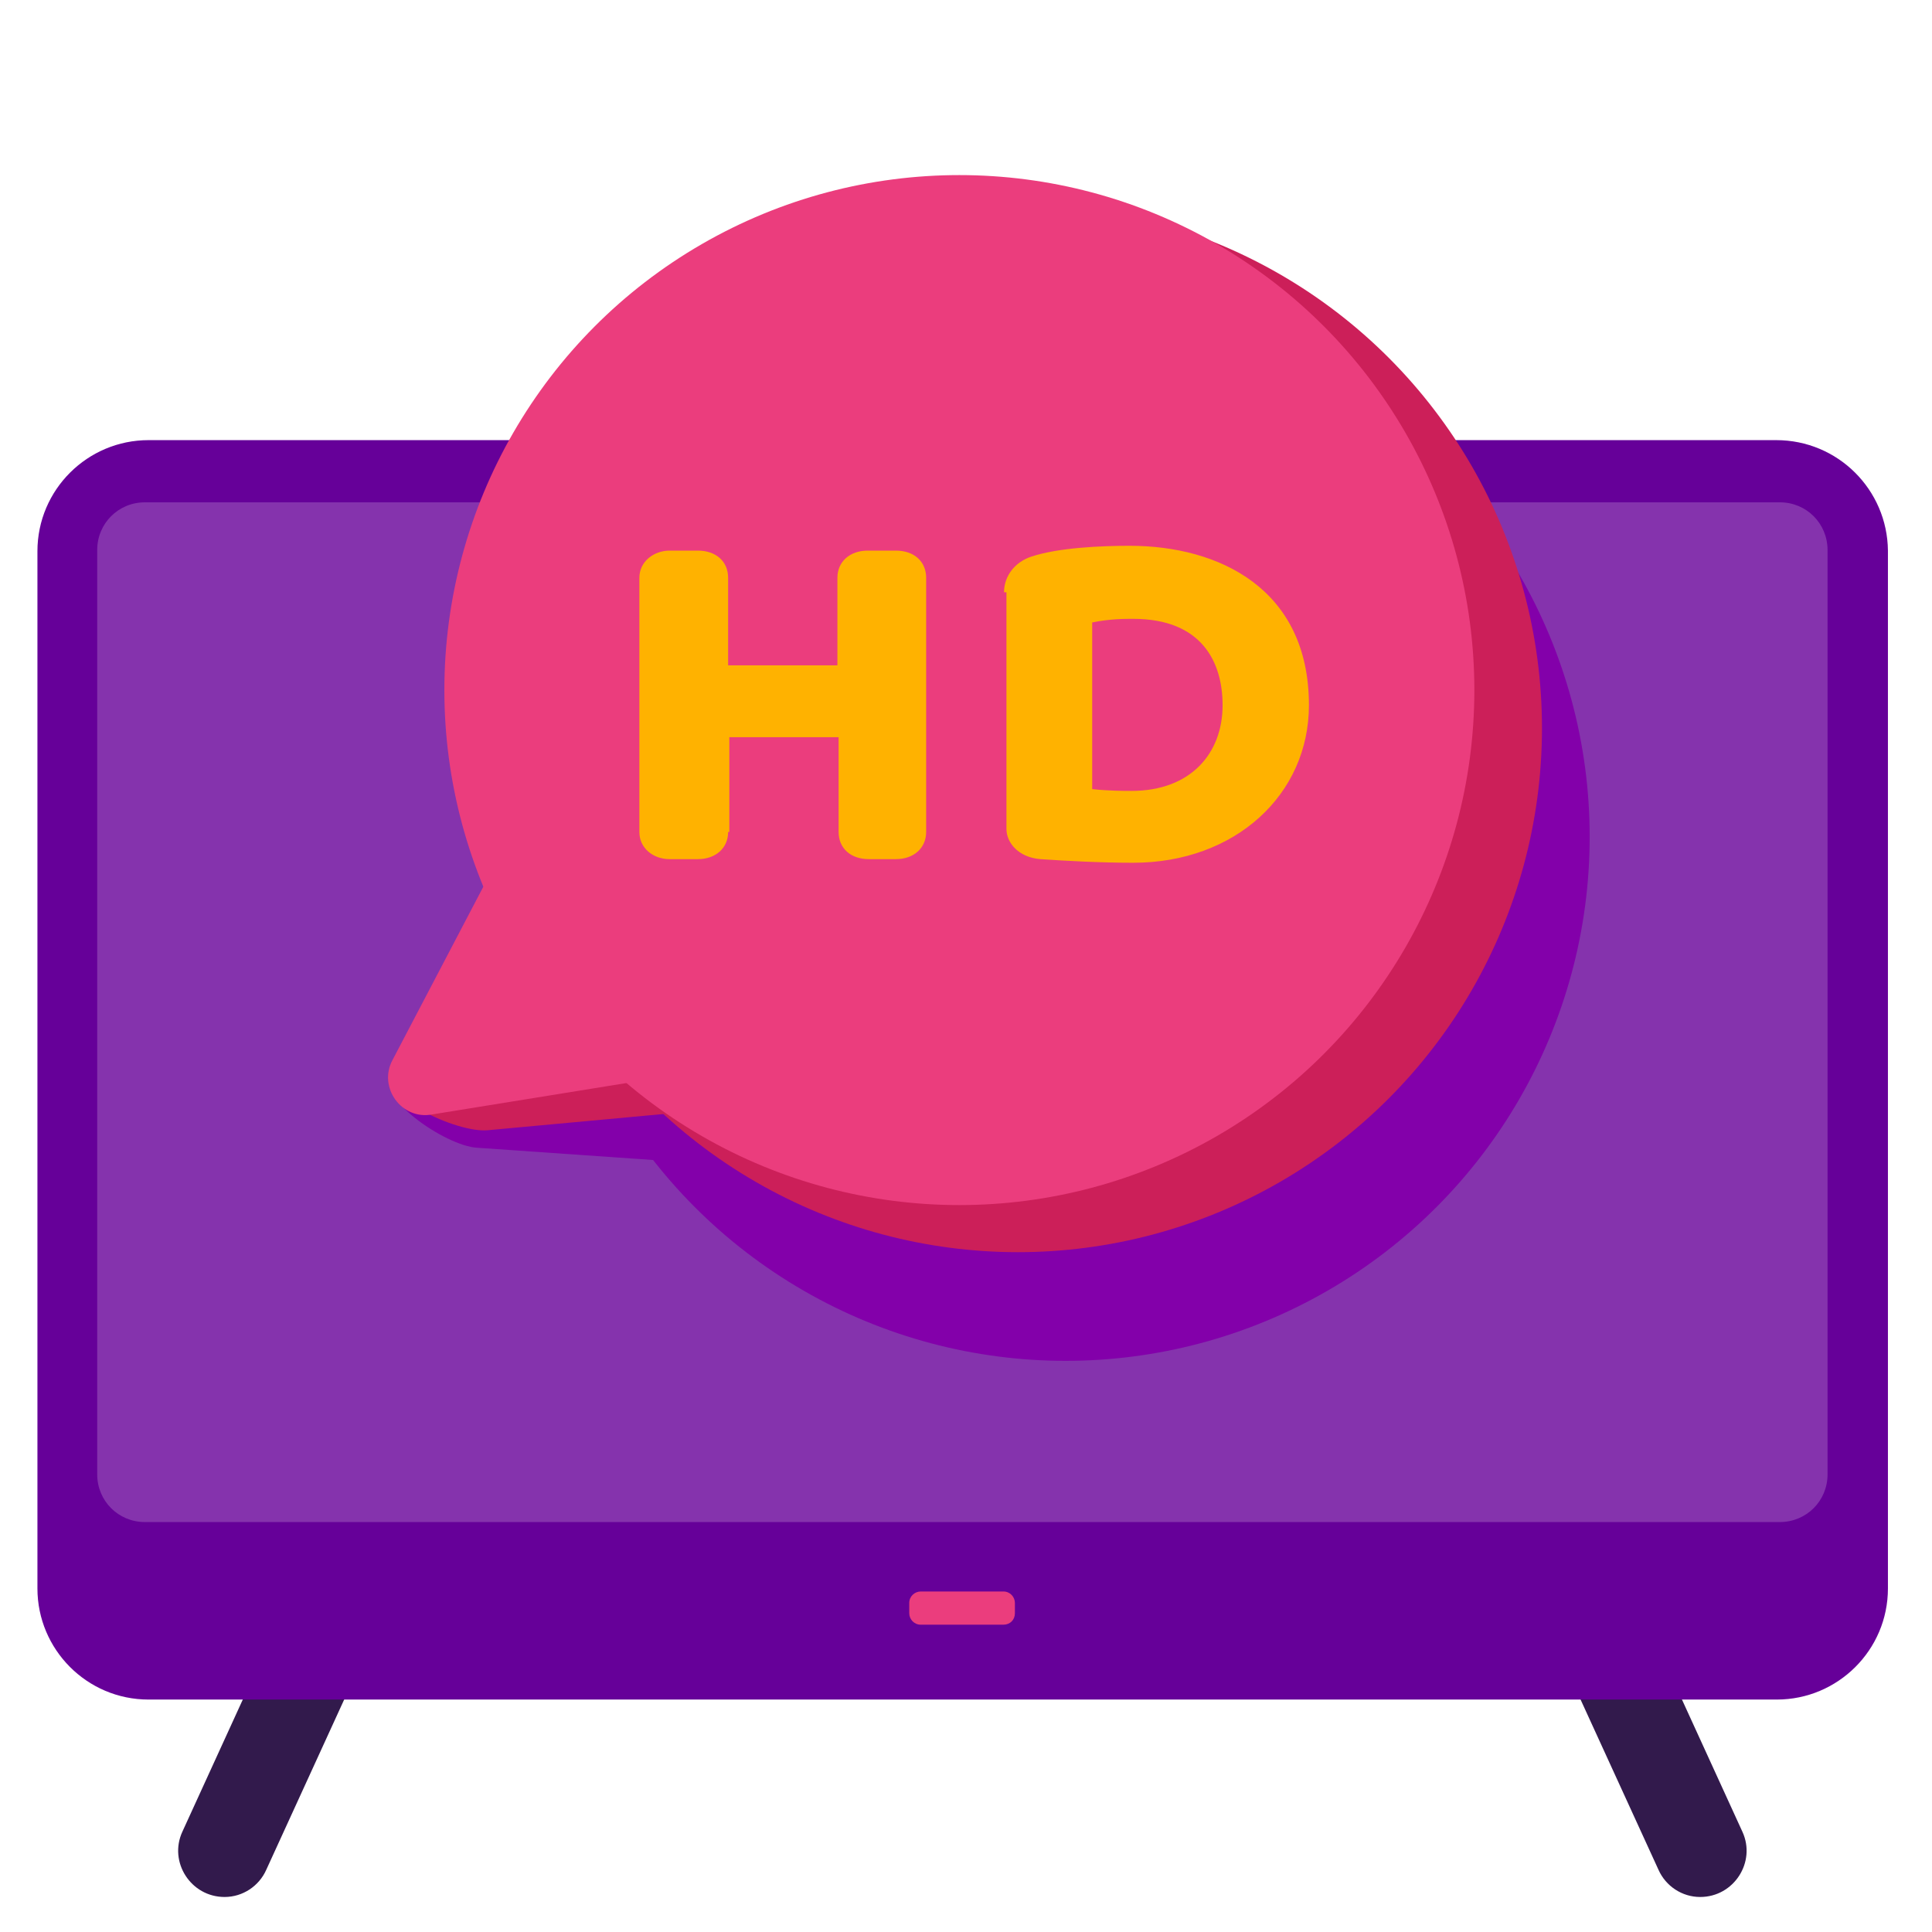 <?xml version="1.0" encoding="utf-8"?>
<!-- Generator: Adobe Illustrator 24.0.2, SVG Export Plug-In . SVG Version: 6.00 Build 0)  -->
<svg version="1.1" id="Layer_1" xmlns="http://www.w3.org/2000/svg" xmlns:xlink="http://www.w3.org/1999/xlink" x="0px" y="0px"
	 viewBox="0 0 320 320" style="enable-background:new 0 0 320 320;" xml:space="preserve">
<style type="text/css">
	.st0{fill:#321A4C;}
	.st1{fill:#660099;}
	.st2{fill:#8533AD;}
	.st3{fill:#EB3D7D;}
	.st4{fill:#8300AA;}
	.st5{fill:#CC1F59;}
	.st6{fill:#FFB200;}
</style>
<g>
	<g>
		<path class="st0" d="M37.2,314.2L37.2,314.2c-5.6,0-9.3-5.8-7-10.8l20.9-45.7h16.8l-23.8,52C42.9,312.4,40.2,314.2,37.2,314.2z"/>
		<path class="st0" d="M281.6,314.2L281.6,314.2c5.6,0,9.3-5.8,7-10.8l-20.9-45.7h-16.8l23.8,52
			C275.9,312.4,278.6,314.2,281.6,314.2z"/>
	</g>
	<g>
		<path class="st1" d="M294.2,72.9H24.6c-10.1,0-18.4,8.2-18.4,18.4v171.8c0,10.1,8.2,18.4,18.4,18.4h269.7
			c10.1,0,18.4-8.2,18.4-18.4V91.2C312.6,81.1,304.4,72.9,294.2,72.9z"/>
		<g>
			<path class="st2" d="M294.8,83.2H24c-4.4,0-7.9,3.5-7.9,7.9v153.1c0,4.4,3.5,7.9,7.9,7.9h270.8c4.4,0,7.9-3.5,7.9-7.9V91.1
				C302.7,86.7,299.2,83.2,294.8,83.2z"/>
		</g>
	</g>
	<path class="st3" d="M166.2,269.1h-13.7c-1.1,0-1.9-0.9-1.9-1.9v-1.7c0-1.1,0.9-1.9,1.9-1.9h13.7c1.1,0,1.9,0.9,1.9,1.9v1.7
		C168.1,268.3,167.3,269.1,166.2,269.1z"/>
</g>
<g>
	<path class="st4" d="M101.1,149.3l-36.1,28.3c-3.4,3.9,8.8,12.2,14,12.5l40.2,2.8L101.1,149.3z"/>
	<g>
		<circle class="st4" cx="176.5" cy="138.6" r="86.8"/>
	</g>
</g>
<g>
	<path class="st5" d="M96,143.3l-31,33.8c-2.7,4.4,10.7,10.6,15.8,10.1l40.1-3.7L96,143.3z"/>
	<g>
		<circle class="st5" cx="168.6" cy="120.6" r="86.8"/>
	</g>
</g>
<g>
	<path class="st3" d="M83.6,140.1l-18.6,35.5c-2.4,4.5,1.5,9.9,6.5,9l39.6-6.4L83.6,140.1z"/>
	<g>
		<circle class="st3" cx="158.9" cy="114.3" r="85.3"/>
	</g>
</g>
<g>
	<path class="st6" d="M120.6,137.8c0,2.7-2.1,4.5-5,4.5h-4.7c-2.7,0-5-1.8-5-4.5V95.7c0-2.7,2.4-4.5,5-4.5h4.7c3,0,5,1.8,5,4.5v14.5
		h18.1V95.7c0-2.7,2.1-4.5,5-4.5h4.7c3,0,5,1.8,5,4.5v42.1c0,2.7-2.1,4.5-5,4.5h-4.5c-3,0-5-1.8-5-4.5v-15.7h-18.1v15.7H120.6z
		 M166.3,98.1c0-2.7,1.8-5,4.5-5.9c4.5-1.5,11.6-1.8,16.3-1.8c14.8,0,29.7,7.1,29.7,26.4c0,14.8-12.2,26.1-29.1,26.1
		c-5.3,0-11-0.3-15.4-0.6c-3.6-0.3-5.6-2.7-5.6-5V98.1H166.3z M187.7,102.5c-1.5,0-3.9,0-6.8,0.6v27.6c2.7,0.3,5.3,0.3,6.5,0.3
		c9.8,0,15.1-6.2,15.1-14.2C202.5,109.6,199,102.5,187.7,102.5z"/>
</g>
</svg>
